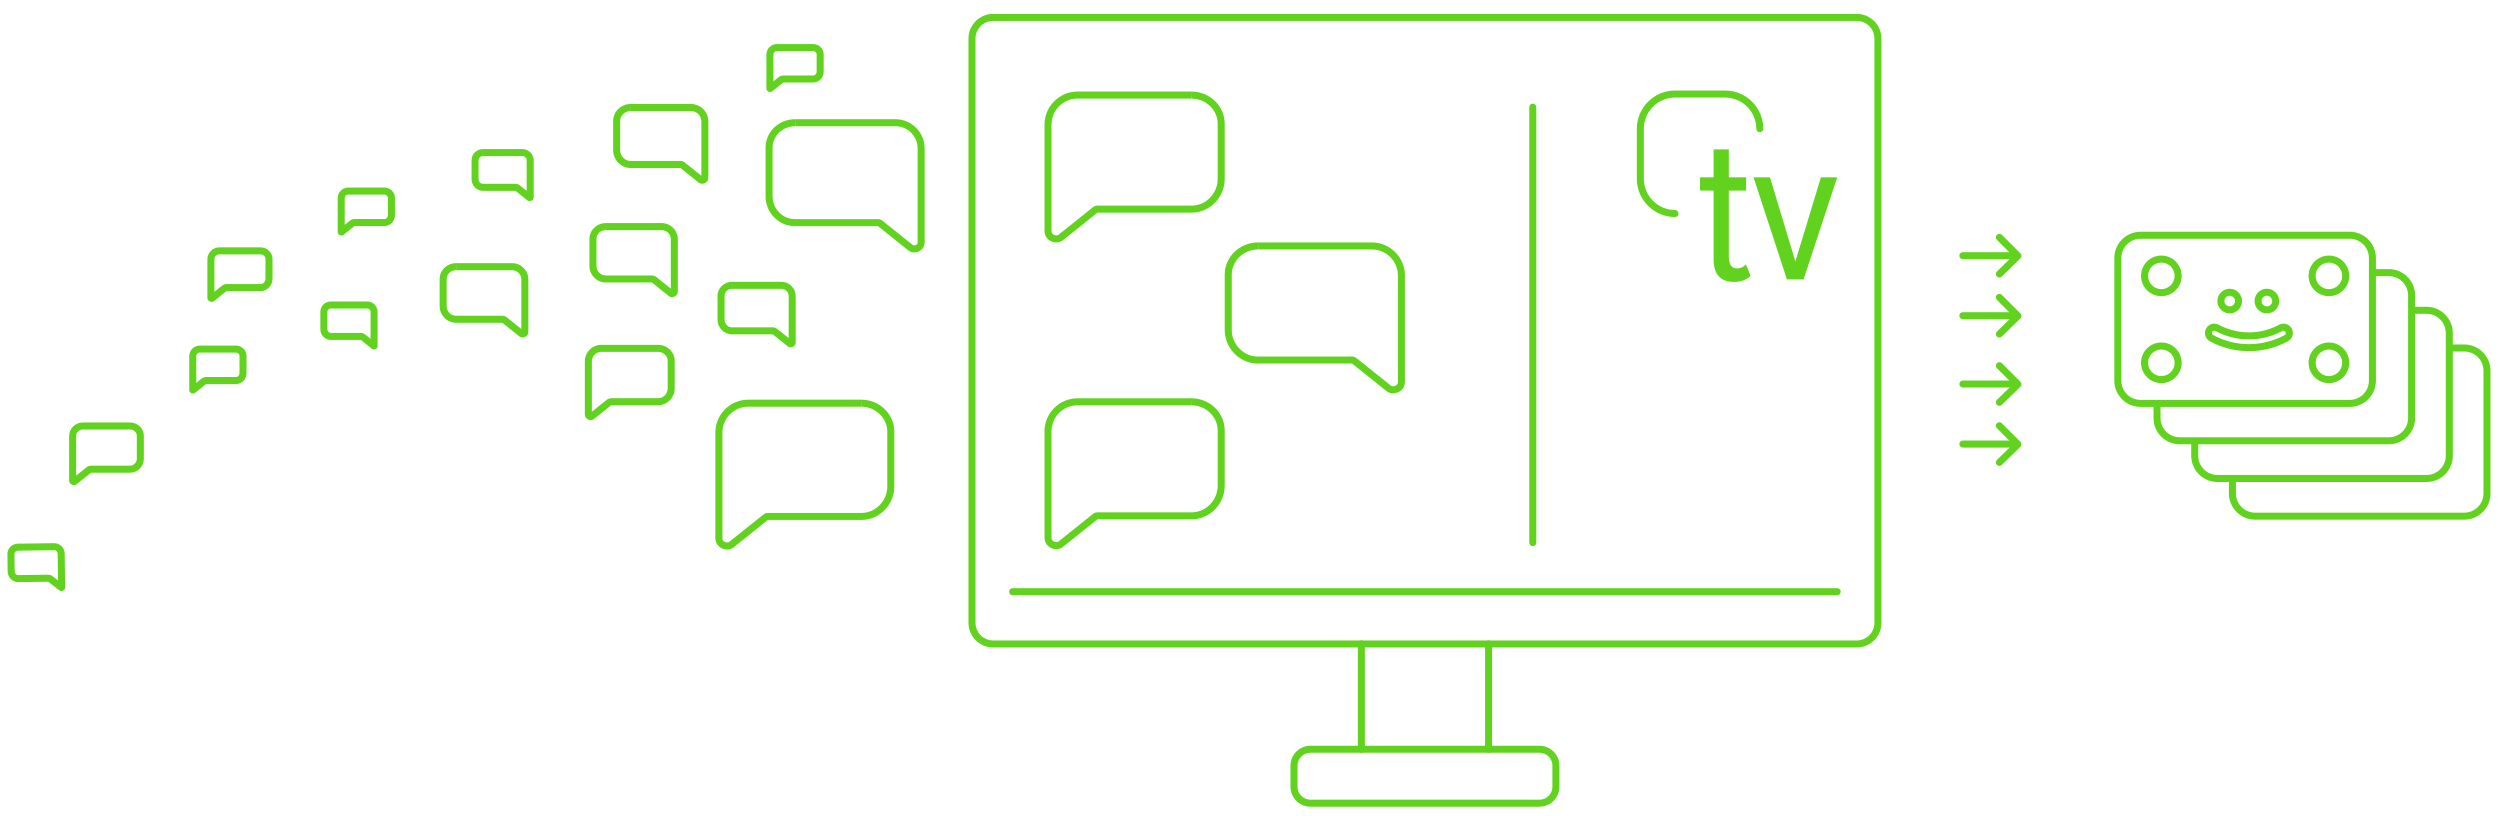<?xml version="1.0" encoding="utf-8"?>
<!-- Generator: Adobe Illustrator 19.0.1, SVG Export Plug-In . SVG Version: 6.00 Build 0)  -->
<svg version="1.1" id="Layer_1" xmlns="http://www.w3.org/2000/svg" xmlns:xlink="http://www.w3.org/1999/xlink" x="0px" y="0px"
	 width="355.5px" height="116px" viewBox="0 0 355.5 116" style="enable-background:new 0 0 355.5 116;" xml:space="preserve">
<style type="text/css">
	.st0{fill:#71B82F;}
	.st1{fill:#DFD91A;}
	.st2{fill:#373838;}
	.st3{fill:#61D31E;}
	.st4{fill:#E0D919;}
	.st5{fill:none;stroke:#61D31E;stroke-linecap:round;stroke-linejoin:round;stroke-miterlimit:10;}
	.st6{fill:none;stroke:#61D31E;stroke-width:2;stroke-linecap:round;stroke-linejoin:round;stroke-miterlimit:10;}
</style>
<g>
	<path class="st3" d="M169.412,13.019v1c2.051,0,3.73,1.6,3.743,3.561l0,7.856
		c0.006,0.992-0.377,1.939-1.078,2.667c-0.7,0.727-1.621,1.131-2.586,1.137
		h-13.439c-0.227,0-0.447,0.077-0.625,0.219l-4.7,3.759l-0.087,0.078
		c-0.117,0.119-0.263,0.179-0.434,0.179c-0.271,0-0.674-0.188-0.676-0.585
		l-0-15.153c-0.013-2.037,1.634-3.705,3.664-3.718l16.193-0L169.412,13.019
		 M169.412,13.019l-0.032,0h-16.186c-2.582,0.016-4.681,2.142-4.664,4.724
		v15.147c0.006,0.956,0.833,1.585,1.676,1.585c0.408,0,0.82-0.147,1.146-0.477
		l4.7-3.759h13.439c2.582-0.016,4.681-2.229,4.664-4.81V17.58
		C174.139,15.009,171.98,13.019,169.412,13.019z"/>
	<path class="st3" d="M169.412,56.633v1c2.051,0,3.73,1.6,3.743,3.561l0,7.856
		c0.006,0.991-0.377,1.939-1.078,2.667c-0.7,0.727-1.621,1.131-2.586,1.137
		h-13.439c-0.227,0-0.447,0.077-0.625,0.219l-4.7,3.759l-0.087,0.078
		c-0.117,0.119-0.263,0.179-0.434,0.179c-0.271,0-0.674-0.188-0.676-0.585
		l-0-15.154c-0.013-2.037,1.634-3.705,3.664-3.718h16.193L169.412,56.633
		 M169.412,56.633l-0.032,0h-16.186c-2.582,0.017-4.681,2.142-4.664,4.724
		v15.147c0.006,0.956,0.833,1.585,1.676,1.585c0.408,0,0.82-0.147,1.146-0.477
		l4.7-3.759h13.439c2.582-0.017,4.681-2.229,4.664-4.81v-7.85
		C174.139,58.623,171.98,56.633,169.412,56.633z"/>
	<path class="st3" d="M178.898,34.475l0.032,1h16.18c2.037,0.013,3.684,1.681,3.671,3.724
		v15.141c-0.003,0.403-0.405,0.591-0.676,0.591c-0.17,0-0.316-0.06-0.434-0.179
		l-0.087-0.078l-4.7-3.759c-0.177-0.142-0.398-0.219-0.625-0.219h-13.432
		c-0.972-0.006-1.893-0.41-2.593-1.137c-0.702-0.728-1.084-1.676-1.078-2.673
		v-7.843c0.013-1.967,1.692-3.567,3.743-3.567L178.898,34.475 M178.898,34.475
		c-2.568,0-4.726,1.99-4.743,4.561v7.85
		c-0.016,2.582,2.082,4.794,4.664,4.81h13.439l4.7,3.759
		c0.325,0.329,0.737,0.477,1.145,0.477c0.844,0,1.67-0.629,1.676-1.585V39.2
		c0.016-2.582-2.082-4.708-4.664-4.724h-16.186L178.898,34.475z"/>
	<path class="st3" d="M264.043,91.572v-0.5H141.217c-0.687-0-1.31-0.28-1.765-0.735
		c-0.455-0.455-0.735-1.078-0.735-1.765V5.477
		c0-0.687,0.28-1.31,0.735-1.765c0.455-0.455,1.078-0.735,1.765-0.735
		H264.043c0.687,0,1.31,0.28,1.765,0.735
		c0.455,0.455,0.735,1.078,0.735,1.765v83.095
		c-0,0.687-0.28,1.31-0.735,1.765c-0.455,0.455-1.078,0.735-1.765,0.735
		V91.572v0.5c1.928-0.002,3.498-1.572,3.5-3.5V5.477
		c-0.002-1.928-1.572-3.498-3.5-3.5H141.217c-1.928,0.002-3.498,1.572-3.5,3.5v83.095
		c0.002,1.928,1.572,3.498,3.5,3.5H264.043V91.572z"/>
	<path class="st3" d="M218.919,114.215v-0.5h-32.578c-0.504-0-0.96-0.205-1.294-0.539
		c-0.334-0.334-0.539-0.79-0.539-1.294v-3.006
		c0-0.504,0.205-0.96,0.539-1.294c0.335-0.334,0.791-0.539,1.294-0.539
		h32.578c0.504,0,0.96,0.205,1.294,0.539
		c0.334,0.335,0.539,0.791,0.539,1.294v3.006
		c-0,0.504-0.205,0.96-0.539,1.294c-0.335,0.334-0.791,0.539-1.294,0.539
		V114.215v0.5c1.562-0.002,2.831-1.271,2.833-2.833v-3.006
		c-0.002-1.562-1.272-2.832-2.833-2.833h-32.578
		c-1.562,0.002-2.831,1.272-2.833,2.833v3.006
		c0.002,1.562,1.272,2.831,2.833,2.833h32.578V114.215z"/>
	<path class="st3" d="M193.087,91.572v14.969c0,0.276,0.224,0.5,0.5,0.5c0.276,0,0.5-0.224,0.5-0.5
		V91.572c0-0.276-0.224-0.5-0.5-0.5C193.311,91.072,193.087,91.296,193.087,91.572"/>
	<path class="st3" d="M211.173,91.572v14.969c0,0.276,0.224,0.5,0.5,0.5c0.276,0,0.5-0.224,0.5-0.5
		V91.572c0-0.276-0.224-0.5-0.5-0.5C211.397,91.072,211.173,91.296,211.173,91.572"/>
	<path class="st3" d="M250.745,18.304c-0.002-2.991-2.441-5.431-5.432-5.432H238.188
		c-2.991,0.002-5.431,2.441-5.433,5.432v7.125
		c0.002,2.991,2.441,5.431,5.433,5.432c0.276,0,0.5-0.224,0.5-0.5
		c0-0.276-0.224-0.5-0.5-0.5c-1.219-0-2.324-0.498-3.13-1.303
		c-0.805-0.806-1.302-1.911-1.303-3.13V18.304
		c0-1.219,0.498-2.324,1.303-3.13c0.806-0.805,1.911-1.302,3.13-1.302
		h7.125c1.219,0,2.324,0.498,3.13,1.302
		c0.805,0.806,1.302,1.911,1.303,3.13c0,0.276,0.224,0.5,0.5,0.5c0.276,0,0.5-0.224,0.5-0.5
		H250.745z"/>
	<path class="st3" d="M243.673,36.814v-9.706h-1.923V25.215h1.923v-3.967h2.164v3.967h2.464
		v1.893h-2.464v9.315c0,1.112,0.33,1.742,1.171,1.742
		c0.541,0,0.993-0.241,1.263-0.57l0.661,1.623
		c-0.51,0.51-1.232,0.871-2.343,0.871
		C244.605,40.088,243.673,38.977,243.673,36.814z"/>
	<polygon class="st3" points="254.099,39.728 249.352,25.215 251.695,25.215 255.301,37.174 
		258.937,25.215 261.251,25.215 256.473,39.728 	"/>
	<path class="st3" d="M143.99,84.64h117.261c0.276,0,0.5-0.224,0.5-0.5c0-0.276-0.224-0.5-0.5-0.5
		H143.99c-0.276,0-0.5,0.224-0.5,0.5C143.49,84.416,143.714,84.64,143.99,84.64"/>
	<path class="st3" d="M217.464,15.235v61.927c0,0.276,0.224,0.5,0.5,0.5c0.276,0,0.5-0.224,0.5-0.5
		V15.235c0-0.276-0.224-0.5-0.5-0.5C217.688,14.735,217.464,14.959,217.464,15.235"/>
	<path class="st3" d="M337.729,39.267h1.976c0.749,0,1.428,0.305,1.924,0.801
		c0.495,0.496,0.801,1.175,0.801,1.924v2.388v15.075
		c-0,0.749-0.305,1.428-0.801,1.924c-0.496,0.495-1.175,0.801-1.924,0.801
		h-27.649h-2.102c-0.749-0-1.428-0.305-1.924-0.801
		c-0.495-0.496-0.801-1.175-0.801-1.924V57.531c0-0.276-0.224-0.5-0.5-0.5
		c-0.276,0-0.5,0.224-0.5,0.5l-0,1.923c0.002,2.052,1.673,3.723,3.725,3.725
		h2.102h27.649c2.052-0.002,3.723-1.673,3.725-3.725v-15.075v-2.388
		c-0.002-2.052-1.673-3.723-3.725-3.725h-1.976c-0.276,0-0.5,0.224-0.5,0.5
		c0,0.276,0.224,0.5,0.5,0.5V39.267z"/>
	<path class="st3" d="M343.164,44.626h1.901c0.749,0,1.428,0.305,1.924,0.801
		c0.495,0.496,0.801,1.175,0.801,1.924v17.463
		c-0,0.749-0.305,1.428-0.801,1.924c-0.496,0.495-1.175,0.801-1.924,0.801
		h-29.751c-0.749-0-1.428-0.305-1.924-0.801
		c-0.495-0.496-0.801-1.175-0.801-1.924v-1.733c0-0.276-0.224-0.5-0.5-0.5
		c-0.276,0-0.5,0.224-0.5,0.5l-0,1.733c0.002,2.052,1.673,3.723,3.725,3.725
		h29.751c2.052-0.002,3.723-1.673,3.725-3.725V47.351
		c-0.002-2.052-1.673-3.723-3.725-3.725h-1.901c-0.276,0-0.5,0.224-0.5,0.5
		c0,0.276,0.224,0.5,0.5,0.5V44.626z"/>
	<path class="st3" d="M348.539,49.985h1.885c0.749,0,1.428,0.305,1.924,0.801
		c0.495,0.496,0.801,1.175,0.801,1.924v17.463
		c-0,0.749-0.305,1.428-0.801,1.924c-0.496,0.495-1.175,0.801-1.924,0.801
		h-29.751c-0.749-0-1.428-0.305-1.924-0.801
		c-0.495-0.496-0.801-1.175-0.801-1.924v-1.652c0-0.276-0.224-0.5-0.5-0.5
		c-0.276,0-0.5,0.224-0.5,0.5l-0,1.652c0.002,2.052,1.673,3.723,3.725,3.725
		h29.751c2.052-0.002,3.723-1.673,3.725-3.725V52.71
		c-0.002-2.052-1.673-3.723-3.725-3.725h-1.885c-0.276,0-0.5,0.224-0.5,0.5
		c0,0.276,0.224,0.5,0.5,0.5V49.985z"/>
	<path class="st3" d="M334.133,33.453v-0.5h-29.751c-2.052,0.002-3.723,1.673-3.725,3.725
		V54.141c0.002,2.052,1.673,3.723,3.725,3.725h29.751
		c2.052-0.002,3.723-1.673,3.725-3.725V36.678
		c-0.002-2.052-1.673-3.723-3.725-3.725V33.453v0.5
		c0.749,0,1.428,0.305,1.924,0.801c0.495,0.496,0.801,1.175,0.801,1.924
		V54.141c-0,0.749-0.305,1.428-0.801,1.924
		c-0.496,0.495-1.175,0.801-1.924,0.801h-29.751
		c-0.749-0-1.428-0.305-1.924-0.801c-0.495-0.496-0.801-1.175-0.801-1.924
		V36.678c0-0.749,0.305-1.428,0.801-1.924
		c0.496-0.496,1.175-0.801,1.924-0.801h29.751V33.453z M322.35,41.557v0.5
		c0.416,0.001,0.753,0.338,0.754,0.754c-0.001,0.416-0.338,0.753-0.754,0.754
		c-0.416-0.001-0.753-0.338-0.754-0.754c0.001-0.416,0.338-0.753,0.754-0.754
		V41.557v-0.5c-0.969,0-1.754,0.785-1.754,1.754
		c0,0.969,0.785,1.754,1.754,1.754c0.969-0,1.754-0.785,1.754-1.754
		c-0-0.969-0.785-1.754-1.754-1.754V41.557z M317.065,41.557v0.5
		c0.416,0.001,0.753,0.338,0.754,0.754c-0.001,0.416-0.338,0.753-0.754,0.754
		c-0.416-0.001-0.753-0.338-0.754-0.754c0.001-0.416,0.338-0.753,0.754-0.754
		V41.557v-0.5c-0.969,0-1.754,0.785-1.754,1.754
		c0,0.969,0.785,1.754,1.754,1.754c0.969-0,1.754-0.785,1.754-1.754
		c-0-0.969-0.785-1.754-1.754-1.754V41.557z M307.343,53.979v-0.5
		c-1.043-0.002-1.887-0.846-1.889-1.889c0.002-1.043,0.846-1.887,1.889-1.889
		c1.043,0.002,1.887,0.846,1.889,1.889c-0.002,1.043-0.846,1.887-1.889,1.889
		V53.979v0.5c1.596-0,2.888-1.293,2.889-2.889
		c-0-1.596-1.293-2.889-2.889-2.889c-1.596,0-2.889,1.293-2.889,2.889
		c0,1.596,1.293,2.889,2.889,2.889V53.979z M307.343,41.617v-0.5
		c-1.043-0.002-1.887-0.846-1.889-1.889c0.002-1.043,0.846-1.887,1.889-1.889
		c1.043,0.002,1.887,0.846,1.889,1.889c-0.002,1.043-0.846,1.887-1.889,1.889
		V41.617v0.5c1.596-0,2.888-1.293,2.889-2.889
		c-0-1.596-1.293-2.889-2.889-2.889c-1.596,0-2.889,1.293-2.889,2.889
		c0,1.596,1.293,2.889,2.889,2.889V41.617z M325.108,48.088l-0.239-0.439
		c-1.508,0.819-3.239,1.285-5.076,1.286c-1.838-0-3.568-0.466-5.076-1.286
		c-0.112-0.061-0.174-0.175-0.175-0.294l0.04-0.158
		c0.061-0.113,0.175-0.175,0.295-0.176l0.158,0.04
		c0.155,0.085,0.343,0.082,0.495-0.009s0.245-0.253,0.245-0.43V46.621h-0.5
		l-0.239,0.439c1.414,0.768,3.034,1.204,4.757,1.205
		c1.724-0,3.343-0.436,4.757-1.205l0.159-0.041
		c0.12,0.001,0.234,0.063,0.295,0.175l0.041,0.159
		c-0.001,0.119-0.063,0.234-0.175,0.295L325.108,48.088l0.239,0.439
		c0.444-0.242,0.698-0.701,0.697-1.173c0-0.215-0.053-0.435-0.162-0.636
		c-0.242-0.445-0.701-0.698-1.173-0.698c-0.215-0-0.435,0.053-0.636,0.162
		c-1.273,0.691-2.725,1.083-4.28,1.083c-1.554-0-3.007-0.392-4.28-1.083
		c-0.156-0.084-0.342-0.081-0.494,0.01c-0.152,0.091-0.244,0.253-0.244,0.43
		v0h0.5l0.24-0.439c-0.202-0.11-0.423-0.163-0.637-0.163
		c-0.473-0.001-0.932,0.253-1.173,0.698c-0.109,0.201-0.162,0.421-0.162,0.636
		c-0.001,0.472,0.253,0.931,0.698,1.173c1.65,0.897,3.546,1.407,5.554,1.407
		c2.007,0,3.904-0.51,5.554-1.407L325.108,48.088z M331.172,53.979v-0.5
		c-1.043-0.002-1.887-0.846-1.889-1.889c0.002-1.043,0.846-1.887,1.889-1.889
		c1.043,0.002,1.887,0.846,1.889,1.889c-0.002,1.043-0.846,1.887-1.889,1.889
		V53.979v0.5c1.596-0,2.888-1.293,2.889-2.889
		c-0-1.596-1.293-2.889-2.889-2.889c-1.596,0-2.888,1.293-2.889,2.889
		c0,1.596,1.293,2.889,2.889,2.889V53.979z M331.172,41.617v-0.5
		c-1.043-0.002-1.887-0.846-1.889-1.889c0.002-1.043,0.846-1.887,1.889-1.889
		c1.043,0.002,1.887,0.846,1.889,1.889c-0.002,1.043-0.846,1.887-1.889,1.889
		V41.617v0.5c1.596-0,2.888-1.293,2.889-2.889
		c-0-1.596-1.293-2.889-2.889-2.889c-1.596,0-2.888,1.293-2.889,2.889
		c0,1.596,1.293,2.889,2.889,2.889V41.617z"/>
	<path class="st3" d="M18.488,60.075v1c0.53,0,0.964,0.403,0.967,0.892v3.263
		c0.002,0.254-0.102,0.508-0.284,0.697c-0.18,0.187-0.414,0.291-0.651,0.292
		h-5.575c-0.227,0-0.447,0.077-0.625,0.219l-1.496,1.196v-5.606
		c-0.002-0.251,0.096-0.489,0.275-0.67c0.179-0.181,0.416-0.282,0.66-0.283
		h6.721L18.488,60.075 M18.488,60.075h-0.013h-6.715
		c-1.071,0.007-1.942,0.889-1.935,1.96v6.284
		c0.003,0.396,0.345,0.657,0.695,0.657c0.169,0,0.34-0.061,0.475-0.198
		l1.95-1.559h5.575c1.071-0.007,1.942-0.924,1.935-1.995v-3.256
		C20.449,60.901,19.553,60.075,18.488,60.075z"/>
	<path class="st3" d="M37.037,35.171v1c0.391,0,0.712,0.294,0.714,0.648v2.844
		c0.003,0.388-0.321,0.73-0.686,0.732h-4.857c-0.227,0-0.447,0.077-0.625,0.219
		l-1.094,0.875v-4.617c-0.002-0.384,0.308-0.699,0.686-0.701h5.856L37.037,35.171
		 M37.037,35.171l-0.011,0h-5.85c-0.933,0.006-1.692,0.774-1.686,1.708v5.475
		c0.002,0.345,0.301,0.573,0.606,0.573c0.148,0,0.297-0.053,0.414-0.172
		l1.699-1.359h4.857c0.933-0.006,1.692-0.805,1.686-1.739v-2.837
		C38.745,35.89,37.965,35.171,37.037,35.171z"/>
	<path class="st3" d="M47.061,42.869l0.01,1h5.138c0.175,0.001,0.292,0.093,0.346,0.148
		c0.054,0.055,0.144,0.172,0.143,0.354v3.803l-0.766-0.613
		c-0.177-0.142-0.397-0.219-0.625-0.219h-4.264
		c-0.167-0.001-0.283-0.096-0.337-0.152c-0.097-0.101-0.153-0.236-0.152-0.376
		v-2.488c0.002-0.251,0.229-0.456,0.507-0.456L47.061,42.869 M47.061,42.869
		c-0.816,0-1.502,0.632-1.507,1.449v2.495c-0.005,0.82,0.662,1.523,1.482,1.529
		h4.271l1.494,1.195c0.103,0.105,0.234,0.151,0.364,0.151
		c0.268,0,0.531-0.2,0.533-0.504v-4.814c0.005-0.821-0.662-1.496-1.482-1.501
		h-5.144H47.061z"/>
	<path class="st3" d="M64.85,37.419l0.016,1h7.964c0.348,0.002,0.676,0.141,0.923,0.392
		s0.382,0.58,0.38,0.934v7.036l-2.079-1.663
		c-0.177-0.142-0.398-0.219-0.625-0.219h-6.611
		c-0.711-0.005-1.308-0.628-1.303-1.369v-3.859
		c0.004-0.69,0.604-1.252,1.335-1.252V37.419 M64.85,37.419
		c-1.265,0-2.327,0.98-2.335,2.246v3.865
		c-0.008,1.271,1.025,2.361,2.297,2.369h6.618l2.315,1.851
		c0.16,0.162,0.363,0.235,0.564,0.235c0.415,0,0.822-0.31,0.825-0.781v-7.459
		c0.008-1.271-1.025-2.318-2.297-2.326h-7.97H64.85z"/>
	<path class="st3" d="M54.655,26.671v1c0.278,0,0.506,0.205,0.507,0.449V30.621
		c0.001,0.134-0.054,0.269-0.152,0.37c-0.054,0.056-0.17,0.151-0.331,0.152
		h-4.271c-0.227,0-0.447,0.077-0.625,0.219l-0.766,0.613v-3.809
		c-0.001-0.175,0.089-0.293,0.143-0.348c0.054-0.055,0.171-0.146,0.339-0.147
		h5.15L54.655,26.671 M54.655,26.671l-0.01,0h-5.144
		c-0.821,0.005-1.488,0.681-1.482,1.501v4.814
		c0.002,0.304,0.265,0.504,0.533,0.504c0.13,0,0.261-0.047,0.364-0.151
		l1.494-1.195h4.271c0.821-0.005,1.488-0.708,1.482-1.529v-2.495
		C56.157,27.303,55.471,26.671,54.655,26.671z"/>
	<path class="st3" d="M93.579,49.036v1c0.748,0,1.361,0.575,1.366,1.275v3.922
		c0.005,0.75-0.606,1.388-1.326,1.393h-6.703c-0.227,0-0.447,0.077-0.625,0.219
		l-2.127,1.701v-7.16c-0.002-0.356,0.136-0.693,0.389-0.949
		c0.253-0.256,0.588-0.399,0.938-0.401h8.079L93.579,49.036 M93.579,49.036
		l-0.016,0H85.49c-1.288,0.008-2.335,1.069-2.326,2.356v7.555
		c0.003,0.477,0.415,0.791,0.836,0.791c0.204,0,0.409-0.073,0.571-0.238
		l2.344-1.875h6.703c1.288-0.008,2.335-1.111,2.326-2.399v-3.915
		C95.937,50.029,94.86,49.036,93.579,49.036z"/>
	<path class="st3" d="M115.618,6.263v1c0.278,0,0.506,0.205,0.507,0.449v2.501
		c0.002,0.277-0.227,0.521-0.482,0.522h-4.271c-0.227,0-0.447,0.077-0.625,0.219
		l-0.766,0.613V7.759c-0.002-0.267,0.222-0.493,0.482-0.495h5.15L115.618,6.263
		 M115.618,6.263l-0.01,0h-5.144c-0.82,0.005-1.488,0.681-1.482,1.501v4.814
		c0.002,0.304,0.265,0.504,0.533,0.504c0.13,0,0.261-0.047,0.364-0.151
		l1.494-1.195h4.271c0.82-0.005,1.488-0.708,1.482-1.529V7.713
		C117.12,6.896,116.434,6.263,115.618,6.263z"/>
	<path class="st3" d="M33.548,49.142v1c0.278,0,0.506,0.204,0.507,0.449v2.501
		c0.001,0.134-0.054,0.269-0.152,0.37c-0.054,0.056-0.171,0.151-0.331,0.152
		h-4.271c-0.227,0-0.447,0.077-0.625,0.219l-0.766,0.613V50.637
		c-0.001-0.175,0.089-0.293,0.143-0.347c0.054-0.055,0.17-0.146,0.339-0.148
		h5.15L33.548,49.142 M33.548,49.142H33.538h-5.144
		c-0.821,0.005-1.488,0.681-1.482,1.501v4.814
		c0.002,0.304,0.265,0.504,0.533,0.504c0.13,0,0.261-0.047,0.364-0.151
		l1.494-1.195h4.271c0.82-0.005,1.488-0.708,1.482-1.529v-2.495
		C35.05,49.775,34.364,49.142,33.548,49.142z"/>
	<path class="st3" d="M7.708,77.24v1c0.265,0,0.49,0.224,0.492,0.495l0.049,3.803
		l-0.774-0.603c-0.176-0.137-0.392-0.211-0.615-0.211L6.848,81.724l-4.267,0.055
		c-0.261,0-0.491-0.241-0.493-0.522l-0.032-2.488
		c-0.001-0.151,0.073-0.255,0.135-0.315c0.097-0.094,0.229-0.146,0.377-0.147
		l5.137-0.066L7.708,77.24 M7.708,77.24H7.698l-5.144,0.066
		c-0.821,0.005-1.504,0.648-1.499,1.469l0.032,2.494
		c0.005,0.818,0.676,1.51,1.493,1.51h0.009l4.271-0.055l1.509,1.175
		c0.103,0.101,0.232,0.147,0.359,0.147c0.271,0,0.535-0.204,0.533-0.51
		L9.2,78.722C9.195,77.905,8.524,77.24,7.708,77.24z"/>
	<path class="st3" d="M68.691,21.197l0.011,1h5.577
		c0.164,0.001,0.318,0.067,0.435,0.186c0.117,0.119,0.181,0.274,0.18,0.444
		v4.306l-0.97-0.776c-0.177-0.142-0.397-0.219-0.625-0.219h-4.63
		c-0.212-0.001-0.358-0.12-0.427-0.192c-0.121-0.126-0.19-0.294-0.189-0.468
		v-2.701c0.002-0.32,0.287-0.58,0.636-0.58V21.197 M68.691,21.197
		c-0.886,0-1.63,0.686-1.636,1.573v2.708
		c-0.006,0.891,0.718,1.654,1.609,1.659h4.636l1.621,1.297
		c0.112,0.114,0.254,0.164,0.395,0.164c0.291,0,0.576-0.217,0.578-0.547v-5.225
		c0.006-0.891-0.718-1.624-1.609-1.63h-5.584L68.691,21.197z"/>
	<path class="st3" d="M86.145,31.722l0.016,1h7.934c0.719,0.005,1.299,0.593,1.295,1.318
		v7.001l-2.066-1.652c-0.177-0.142-0.398-0.219-0.625-0.219h-6.587
		c-0.338-0.002-0.661-0.145-0.908-0.402c-0.251-0.261-0.389-0.599-0.386-0.958
		v-3.844c0.004-0.686,0.599-1.244,1.327-1.244V31.722 M86.145,31.722
		c-1.26,0-2.319,0.976-2.327,2.237v3.851c-0.008,1.267,1.022,2.352,2.288,2.36
		h6.593l2.306,1.844c0.159,0.161,0.362,0.234,0.562,0.234
		c0.414,0,0.819-0.309,0.822-0.778v-7.431c0.008-1.267-1.022-2.31-2.288-2.318
		h-7.941H86.145z"/>
	<path class="st3" d="M89.694,14.786l0.017,1h8.549
		c0.393,0.002,0.763,0.16,1.042,0.443c0.279,0.283,0.432,0.655,0.429,1.054
		v7.704L97.38,23.108c-0.177-0.142-0.398-0.219-0.625-0.219h-7.097
		c-0.803-0.005-1.477-0.709-1.472-1.543v-4.143
		c0.005-0.781,0.681-1.417,1.507-1.417L89.694,14.786 M89.694,14.786
		c-1.357,0-2.498,1.052-2.507,2.411v4.149
		c-0.009,1.365,1.101,2.534,2.465,2.543h7.103l2.484,1.987
		c0.172,0.174,0.39,0.252,0.605,0.252c0.446,0,0.883-0.333,0.886-0.838v-8.006
		c0.009-1.365-1.101-2.488-2.465-2.497h-8.555L89.694,14.786z"/>
	<path class="st3" d="M122.464,56.834v1c2.033,0,3.697,1.586,3.71,3.529v7.802
		c0.006,0.983-0.373,1.922-1.068,2.644c-0.694,0.72-1.606,1.121-2.563,1.127
		h-13.345c-0.227,0-0.447,0.077-0.625,0.219l-4.668,3.733l-0.087,0.078
		c-0.115,0.117-0.259,0.176-0.426,0.176c-0.266,0-0.662-0.184-0.664-0.574V61.519
		c-0.006-0.973,0.37-1.893,1.06-2.592c0.69-0.699,1.605-1.087,2.572-1.093
		h16.08L122.464,56.834 M122.464,56.834l-0.032,0h-16.074
		c-2.564,0.016-4.648,2.128-4.632,4.691v15.042
		c0.006,0.949,0.827,1.574,1.664,1.574c0.405,0,0.815-0.146,1.138-0.473
		l4.667-3.733h13.345c2.564-0.016,4.648-2.213,4.632-4.777v-7.795
		C127.157,58.81,125.014,56.834,122.464,56.834z"/>
	<path class="st3" d="M104.091,40.074l0.014,1h7.017
		c0.572,0.004,1.034,0.472,1.03,1.05v5.952l-1.639-1.311
		c-0.177-0.142-0.398-0.219-0.625-0.219h-5.825
		c-0.268-0.002-0.524-0.115-0.721-0.32c-0.198-0.206-0.311-0.483-0.309-0.767
		v-3.4c0.003-0.543,0.478-0.985,1.058-0.985L104.091,40.074 M104.091,40.074
		c-1.114,0-2.051,0.863-2.058,1.979v3.406
		c-0.007,1.12,0.904,2.08,2.024,2.087h5.831l2.039,1.631
		c0.141,0.143,0.32,0.207,0.497,0.207c0.366,0,0.725-0.273,0.727-0.688v-6.572
		c0.007-1.12-0.904-2.043-2.024-2.05h-7.023L104.091,40.074z"/>
	<path class="st3" d="M113.05,16.951l0.028,1h14.284
		c1.734,0.011,3.135,1.431,3.124,3.171v13.367
		c-0.002,0.277-0.287,0.406-0.48,0.406c-0.12,0-0.218-0.04-0.3-0.123
		l-0.087-0.078l-4.15-3.319c-0.177-0.142-0.398-0.219-0.625-0.219h-11.858
		c-0.826-0.005-1.609-0.349-2.205-0.968c-0.598-0.621-0.924-1.428-0.919-2.279
		v-6.924c0.011-1.672,1.44-3.033,3.187-3.033L113.05,16.951 M113.05,16.951
		c-2.267,0-4.173,1.757-4.187,4.027v6.93
		c-0.015,2.279,1.838,4.232,4.118,4.247h11.865l4.15,3.319
		c0.287,0.291,0.651,0.421,1.011,0.421c0.745,0,1.474-0.556,1.48-1.399V21.122
		c0.015-2.279-1.839-4.156-4.118-4.171h-14.29L113.05,16.951z"/>
	<path class="st3" d="M279.119,36.858h7.261c0.276,0,0.5-0.224,0.5-0.5c0-0.276-0.224-0.5-0.5-0.5
		h-7.261c-0.276,0-0.5,0.224-0.5,0.5C278.619,36.635,278.843,36.858,279.119,36.858"/>
	<path class="st3" d="M283.958,34.104l2.282,2.282l-2.278,2.221
		c-0.198,0.193-0.202,0.509-0.009,0.707c0.193,0.198,0.509,0.202,0.707,0.009
		l2.64-2.575c0.096-0.093,0.15-0.221,0.151-0.355
		c0.001-0.134-0.052-0.262-0.146-0.357l-2.64-2.64
		c-0.195-0.195-0.512-0.195-0.707,0c-0.195,0.195-0.195,0.512,0,0.707
		L283.958,34.104z"/>
	<path class="st3" d="M279.119,45.396h7.261c0.276,0,0.5-0.224,0.5-0.5c0-0.276-0.224-0.5-0.5-0.5
		h-7.261c-0.276,0-0.5,0.224-0.5,0.5C278.619,45.172,278.843,45.396,279.119,45.396"/>
	<path class="st3" d="M283.958,42.642l2.282,2.282l-2.278,2.221
		c-0.198,0.193-0.202,0.509-0.009,0.707c0.193,0.198,0.509,0.202,0.707,0.009
		l2.64-2.574c0.096-0.093,0.15-0.221,0.151-0.355
		c0.001-0.134-0.052-0.262-0.146-0.357l-2.64-2.64
		c-0.195-0.195-0.512-0.195-0.707,0c-0.195,0.195-0.195,0.512,0,0.707
		L283.958,42.642z"/>
	<path class="st3" d="M279.119,55.108h7.261c0.276,0,0.5-0.224,0.5-0.5c0-0.276-0.224-0.5-0.5-0.5
		h-7.261c-0.276,0-0.5,0.224-0.5,0.5C278.619,54.885,278.843,55.108,279.119,55.108"/>
	<path class="st3" d="M283.958,52.354l2.282,2.282l-2.278,2.221
		c-0.198,0.193-0.202,0.509-0.009,0.707c0.193,0.198,0.509,0.202,0.707,0.009
		l2.64-2.575c0.096-0.093,0.15-0.221,0.151-0.355
		c0.001-0.134-0.052-0.262-0.146-0.357l-2.64-2.64
		c-0.195-0.195-0.512-0.195-0.707,0c-0.195,0.195-0.195,0.512,0,0.707
		L283.958,52.354z"/>
	<path class="st3" d="M279.119,63.646h7.261c0.276,0,0.5-0.224,0.5-0.5c0-0.276-0.224-0.5-0.5-0.5
		h-7.261c-0.276,0-0.5,0.224-0.5,0.5C278.619,63.422,278.843,63.646,279.119,63.646"/>
	<path class="st3" d="M283.958,60.892l2.282,2.282l-2.278,2.221
		c-0.198,0.193-0.202,0.509-0.009,0.707c0.193,0.198,0.509,0.202,0.707,0.009
		l2.64-2.574c0.096-0.093,0.15-0.221,0.151-0.355
		c0.001-0.134-0.052-0.262-0.146-0.357l-2.64-2.64
		c-0.195-0.195-0.512-0.195-0.707,0c-0.195,0.195-0.195,0.512,0,0.707
		L283.958,60.892z"/>
</g>
</svg>
